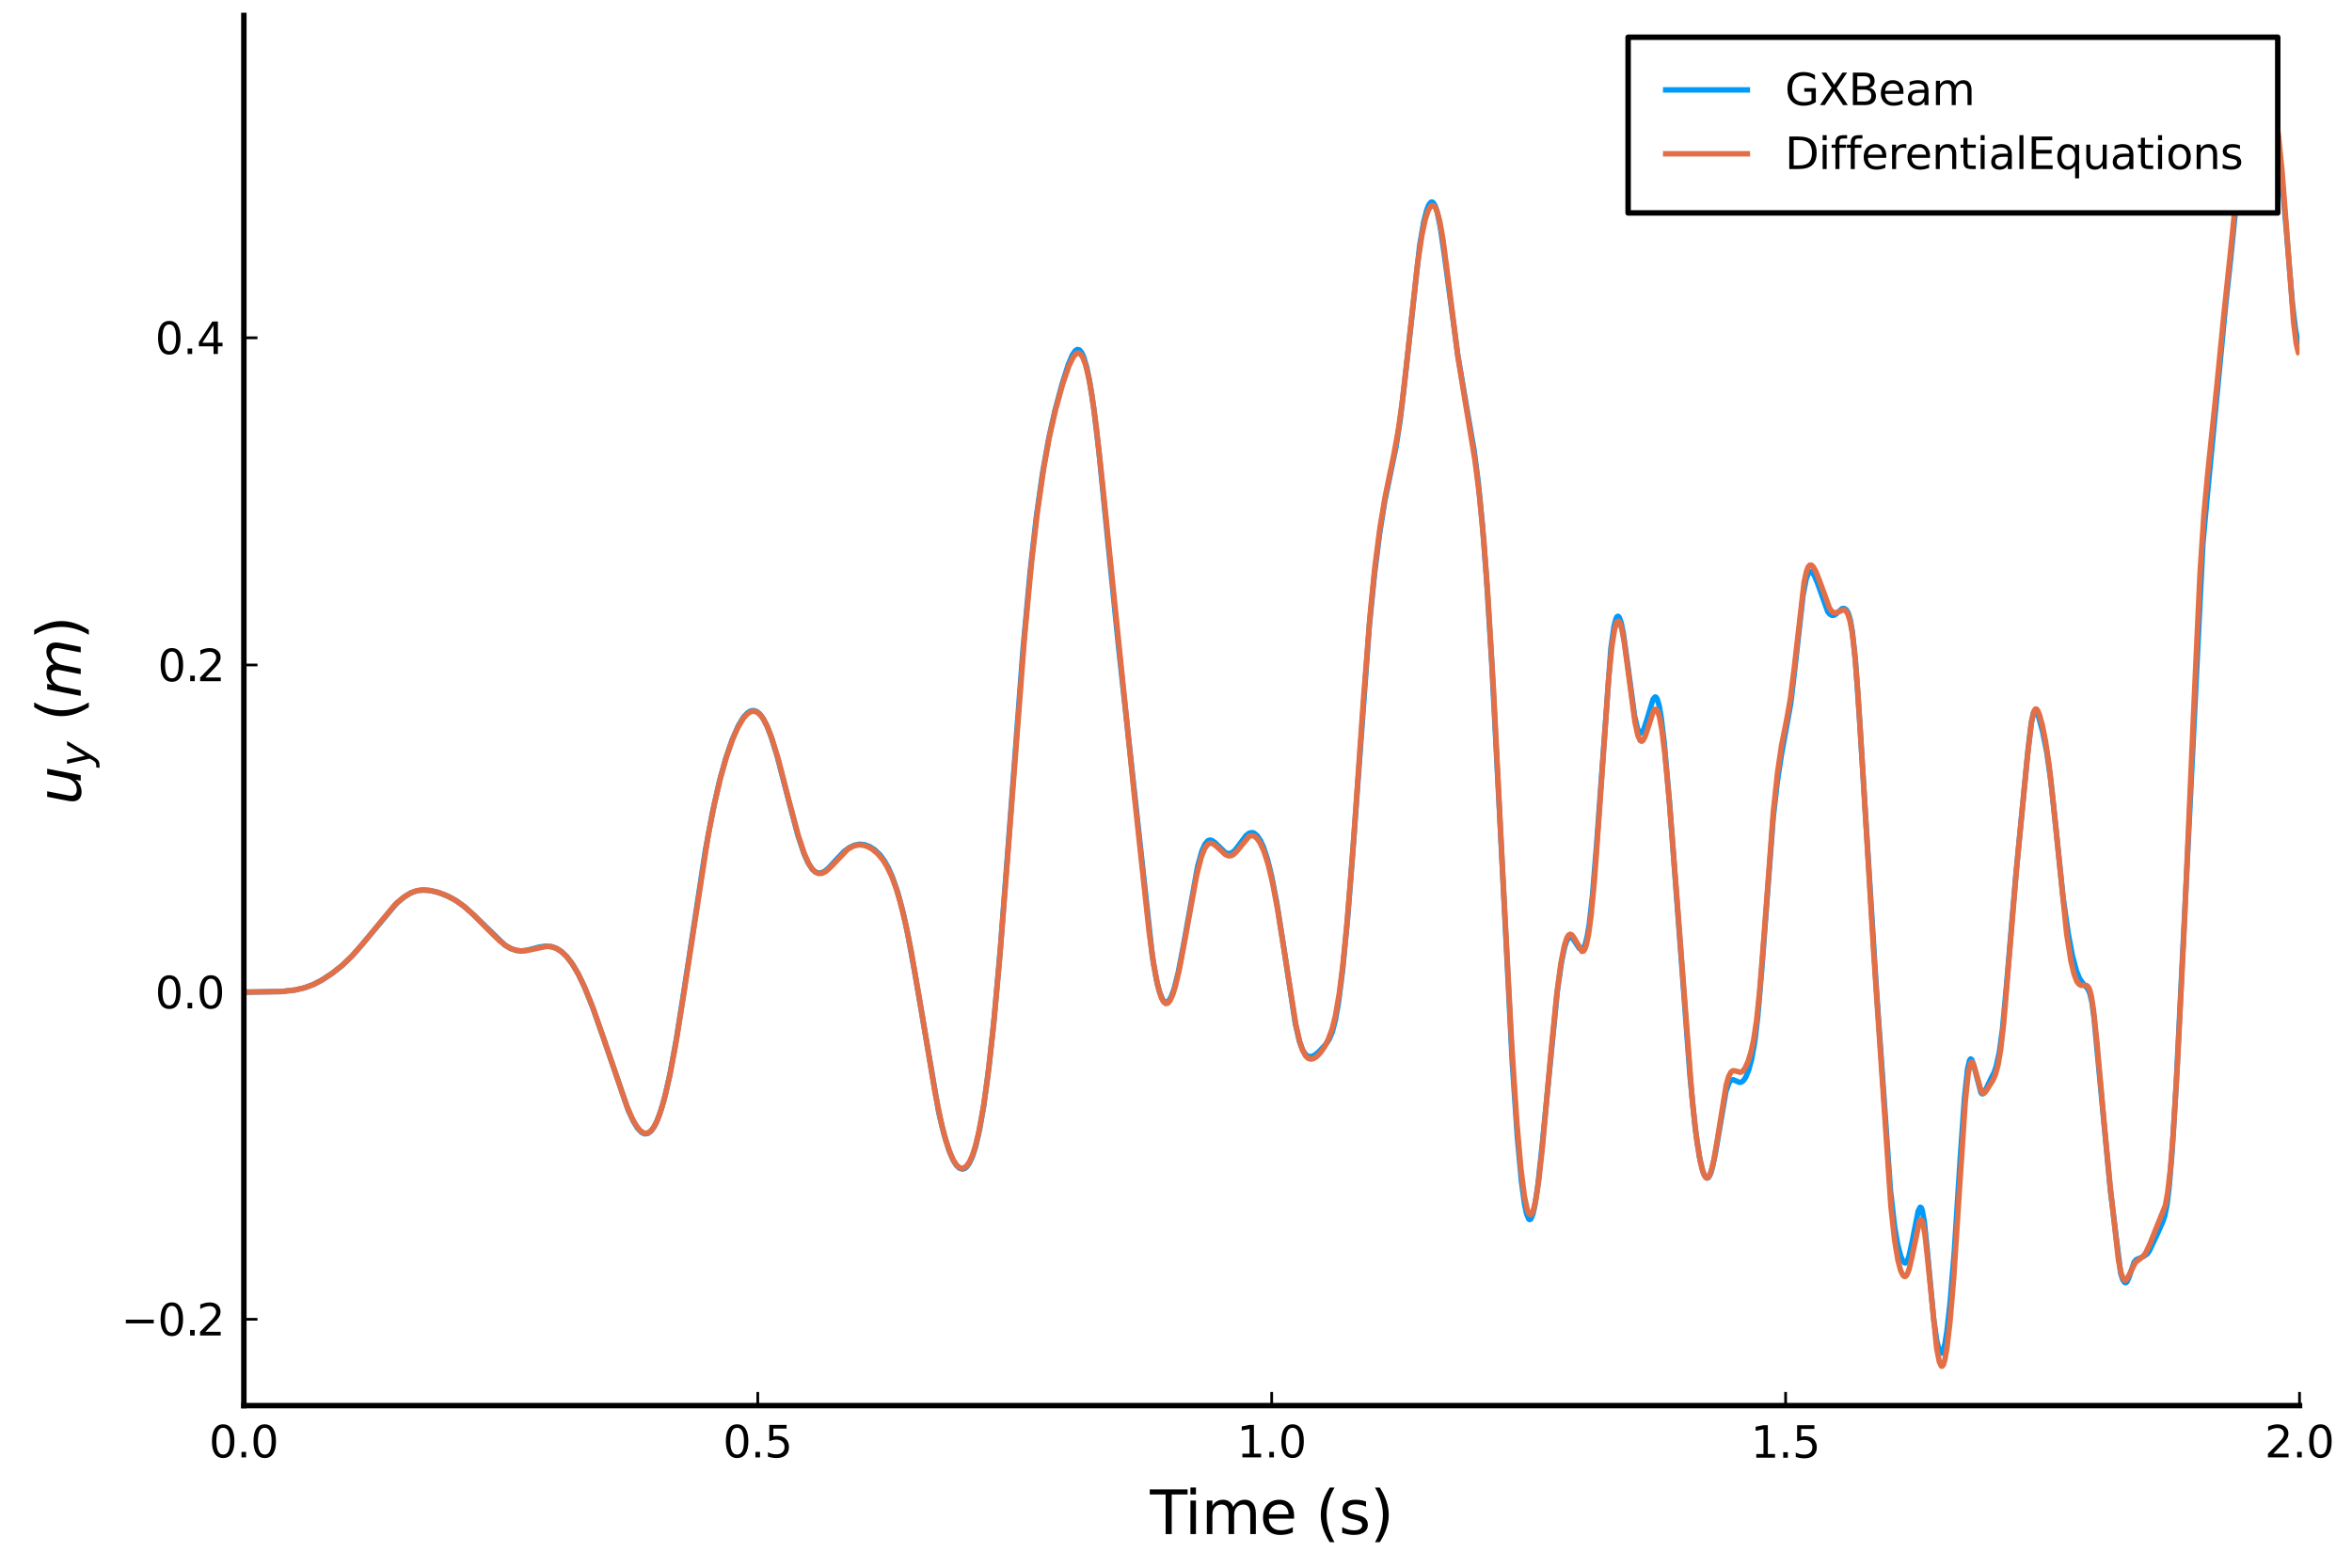 <?xml version="1.0" encoding="utf-8" standalone="no"?>
<!DOCTYPE svg PUBLIC "-//W3C//DTD SVG 1.1//EN"
  "http://www.w3.org/Graphics/SVG/1.1/DTD/svg11.dtd">
<svg xmlns:xlink="http://www.w3.org/1999/xlink" width="432pt" height="288pt" viewBox="0 0 432 288" xmlns="http://www.w3.org/2000/svg" version="1.1">
 <defs>
  <style type="text/css">*{stroke-linejoin: round; stroke-linecap: butt}</style>
 </defs>
 <g id="figure_1">
  <g id="patch_1">
   <path d="M 0 288 
L 432 288 
L 432 0 
L 0 0 
z
" style="fill: #ffffff"/>
  </g>
  <g id="axes_1">
   <g id="patch_2">
    <path d="M 44.79 258.225 
L 422.362 258.225 
L 422.362 2.835 
L 44.79 2.835 
z
" style="fill: #ffffff"/>
   </g>
   <g id="line2d_1">
    <path d="M 44.79 182.264 
L 51.587 182.165 
L 54.23 181.868 
L 55.929 181.466 
L 57.439 180.915 
L 58.949 180.148 
L 60.837 178.929 
L 62.725 177.464 
L 64.613 175.664 
L 66.312 173.747 
L 72.919 165.853 
L 74.43 164.637 
L 75.562 163.982 
L 76.695 163.604 
L 77.828 163.497 
L 79.149 163.618 
L 80.66 164.001 
L 82.359 164.678 
L 83.869 165.516 
L 85.379 166.622 
L 87.078 168.148 
L 92.742 173.633 
L 93.875 174.283 
L 94.819 174.595 
L 95.763 174.696 
L 96.706 174.595 
L 98.972 174.002 
L 100.105 173.829 
L 101.237 173.891 
L 102.181 174.205 
L 103.125 174.81 
L 104.069 175.71 
L 105.013 176.918 
L 106.146 178.801 
L 107.278 181.148 
L 108.789 184.872 
L 110.677 190.218 
L 115.396 203.984 
L 116.34 206.025 
L 117.095 207.254 
L 117.85 208.047 
L 118.417 208.299 
L 118.983 208.23 
L 119.55 207.814 
L 120.116 207.044 
L 120.682 205.919 
L 121.437 203.864 
L 122.193 201.164 
L 123.136 196.919 
L 124.269 190.695 
L 125.779 181.052 
L 129.555 156.255 
L 130.877 149.174 
L 132.198 143.309 
L 133.331 139.24 
L 134.464 135.95 
L 135.596 133.357 
L 136.54 131.783 
L 137.295 130.961 
L 137.862 130.62 
L 138.428 130.535 
L 138.994 130.718 
L 139.561 131.174 
L 140.127 131.928 
L 140.882 133.39 
L 141.637 135.344 
L 142.77 139.023 
L 144.469 145.554 
L 146.546 153.452 
L 147.679 156.85 
L 148.434 158.534 
L 149.189 159.685 
L 149.755 160.186 
L 150.322 160.392 
L 150.888 160.34 
L 151.454 160.076 
L 152.209 159.459 
L 153.531 158.006 
L 155.041 156.422 
L 155.985 155.718 
L 156.929 155.275 
L 157.873 155.091 
L 158.817 155.178 
L 159.761 155.541 
L 160.705 156.153 
L 161.649 157.07 
L 162.404 158.086 
L 163.159 159.417 
L 163.914 161.12 
L 164.858 163.848 
L 165.802 167.337 
L 166.746 171.655 
L 168.067 178.922 
L 172.41 204.309 
L 173.354 208.258 
L 174.297 211.311 
L 175.053 213.095 
L 175.619 214.027 
L 176.185 214.59 
L 176.752 214.786 
L 177.129 214.696 
L 177.507 214.424 
L 178.073 213.651 
L 178.64 212.395 
L 179.206 210.61 
L 179.961 207.318 
L 180.716 202.93 
L 181.66 195.877 
L 182.604 187.076 
L 183.737 174.318 
L 185.247 154.534 
L 187.89 119.458 
L 189.212 105.009 
L 190.344 95.001 
L 191.477 87.005 
L 192.61 80.645 
L 193.742 75.534 
L 195.064 70.599 
L 196.197 67.03 
L 196.952 65.233 
L 197.518 64.41 
L 197.896 64.2 
L 198.273 64.297 
L 198.651 64.735 
L 199.028 65.537 
L 199.595 67.441 
L 200.161 70.201 
L 200.916 75.149 
L 201.86 83.108 
L 203.37 98.286 
L 205.447 118.803 
L 211.677 175.84 
L 212.432 180.122 
L 212.999 182.328 
L 213.565 183.658 
L 213.942 184.071 
L 214.32 184.123 
L 214.698 183.828 
L 215.075 183.207 
L 215.642 181.696 
L 216.397 178.725 
L 217.341 173.831 
L 219.984 159.108 
L 220.739 156.388 
L 221.305 155.097 
L 221.871 154.44 
L 222.249 154.322 
L 222.627 154.412 
L 223.193 154.825 
L 225.081 156.652 
L 225.647 156.83 
L 226.214 156.702 
L 226.78 156.249 
L 227.535 155.284 
L 228.857 153.508 
L 229.423 153.07 
L 229.989 152.953 
L 230.367 153.073 
L 230.933 153.555 
L 231.5 154.394 
L 232.066 155.623 
L 232.821 157.917 
L 233.576 161.009 
L 234.52 165.939 
L 235.653 173.149 
L 237.918 188.066 
L 238.673 191.314 
L 239.24 192.856 
L 239.806 193.729 
L 240.372 194.093 
L 240.939 194.089 
L 241.505 193.824 
L 242.26 193.193 
L 243.582 191.782 
L 244.148 190.917 
L 244.715 189.554 
L 245.281 187.38 
L 245.847 184.173 
L 246.602 178.223 
L 247.546 168.391 
L 248.679 153.77 
L 251.511 114.909 
L 252.455 105.516 
L 253.399 98.012 
L 254.343 92.081 
L 255.475 86.593 
L 256.419 82.036 
L 257.174 77.183 
L 257.93 70.839 
L 260.761 45.022 
L 261.516 40.681 
L 262.083 38.5 
L 262.46 37.589 
L 262.838 37.146 
L 263.027 37.112 
L 263.216 37.208 
L 263.593 37.797 
L 263.971 38.943 
L 264.537 41.669 
L 265.292 46.81 
L 267.746 65.165 
L 269.257 74.077 
L 270.767 82.834 
L 271.522 88.649 
L 272.277 96.37 
L 273.032 106.238 
L 273.976 121.447 
L 275.298 146.845 
L 277.752 195.016 
L 278.696 208.897 
L 279.451 217.046 
L 280.017 221.22 
L 280.395 223 
L 280.773 223.924 
L 280.961 224.052 
L 281.15 223.96 
L 281.528 223.141 
L 281.905 221.497 
L 282.472 217.68 
L 283.227 210.698 
L 286.059 181.921 
L 286.814 176.69 
L 287.38 174.003 
L 287.758 172.874 
L 288.135 172.267 
L 288.513 172.141 
L 288.89 172.42 
L 289.457 173.283 
L 290.023 174.163 
L 290.401 174.44 
L 290.589 174.423 
L 290.778 174.275 
L 291.156 173.502 
L 291.533 172.006 
L 291.911 169.716 
L 292.477 164.72 
L 293.232 155.454 
L 295.875 119.137 
L 296.442 115.089 
L 296.819 113.638 
L 297.008 113.297 
L 297.197 113.21 
L 297.386 113.37 
L 297.763 114.382 
L 298.141 116.218 
L 298.896 121.602 
L 300.218 131.476 
L 300.784 133.908 
L 301.162 134.61 
L 301.35 134.691 
L 301.539 134.604 
L 301.917 133.985 
L 302.483 132.251 
L 303.616 128.471 
L 303.993 128.031 
L 304.182 128.101 
L 304.371 128.389 
L 304.748 129.651 
L 305.126 131.837 
L 305.692 136.636 
L 306.636 147.35 
L 308.335 169.908 
L 310.412 197.749 
L 311.356 207.177 
L 312.111 212.363 
L 312.677 214.884 
L 313.055 215.916 
L 313.433 216.395 
L 313.621 216.422 
L 313.81 216.302 
L 314.188 215.612 
L 314.565 214.341 
L 315.132 211.528 
L 317.02 200.477 
L 317.586 198.888 
L 317.963 198.436 
L 318.341 198.355 
L 318.907 198.596 
L 319.474 198.847 
L 319.851 198.797 
L 320.229 198.505 
L 320.606 197.958 
L 321.173 196.628 
L 321.739 194.567 
L 322.306 191.367 
L 322.872 186.602 
L 323.627 177.614 
L 325.704 150.08 
L 326.459 143.522 
L 327.214 138.582 
L 328.913 129.232 
L 329.668 122.796 
L 331.178 109.338 
L 331.745 106.378 
L 332.122 105.345 
L 332.5 105.001 
L 332.878 105.193 
L 333.255 105.758 
L 333.821 107.099 
L 335.709 112.376 
L 336.087 112.83 
L 336.464 113.04 
L 336.842 113.03 
L 337.22 112.804 
L 338.352 111.809 
L 338.73 111.772 
L 339.107 112.015 
L 339.485 112.652 
L 339.863 113.942 
L 340.24 116.147 
L 340.807 121.526 
L 341.562 132.312 
L 344.582 180.81 
L 347.225 218.619 
L 347.98 225.261 
L 348.547 228.595 
L 349.113 230.74 
L 349.491 231.642 
L 349.868 232.033 
L 350.057 231.996 
L 350.246 231.783 
L 350.623 230.801 
L 351.19 228.199 
L 352.322 222.469 
L 352.7 221.767 
L 352.889 221.893 
L 353.078 222.385 
L 353.455 224.51 
L 354.022 229.993 
L 355.154 242.226 
L 355.721 246.211 
L 356.098 247.85 
L 356.476 248.587 
L 356.665 248.571 
L 356.853 248.283 
L 357.231 246.879 
L 357.608 244.445 
L 358.175 239.336 
L 358.93 230.229 
L 360.063 212.458 
L 360.818 201.742 
L 361.384 196.42 
L 361.762 194.778 
L 361.951 194.541 
L 362.139 194.645 
L 362.517 195.66 
L 363.838 200.718 
L 364.027 200.931 
L 364.216 200.941 
L 364.594 200.428 
L 365.726 198.077 
L 366.293 196.967 
L 366.67 195.831 
L 367.237 193.221 
L 367.803 189.07 
L 368.558 180.84 
L 370.257 160.76 
L 372.523 137.47 
L 373.089 132.824 
L 373.466 131.035 
L 373.655 130.612 
L 373.844 130.493 
L 374.033 130.642 
L 374.41 131.536 
L 375.166 134.355 
L 375.921 138.09 
L 376.676 143.378 
L 377.62 152.172 
L 378.941 164.932 
L 379.885 171.501 
L 380.64 175.54 
L 381.395 178.375 
L 381.962 179.764 
L 382.528 180.585 
L 383.472 181.642 
L 383.85 182.477 
L 384.227 184.114 
L 384.605 186.887 
L 385.36 194.837 
L 387.625 218.705 
L 389.513 233.92 
L 389.891 235.104 
L 390.268 235.622 
L 390.457 235.643 
L 390.646 235.505 
L 391.024 234.739 
L 391.967 231.896 
L 392.345 231.414 
L 392.911 231.172 
L 393.667 230.843 
L 394.422 230.318 
L 394.799 229.768 
L 396.31 226.554 
L 397.253 224.416 
L 397.631 223.281 
L 398.009 221.409 
L 398.386 218.371 
L 398.953 211.658 
L 399.708 199.229 
L 401.596 161.196 
L 404.616 99.897 
L 405.371 91.597 
L 407.637 68.09 
L 408.769 56.222 
L 409.713 47.562 
L 412.168 22.938 
L 412.734 19.616 
L 413.678 15.958 
L 414.999 10.873 
L 415.377 10.519 
L 415.566 10.553 
L 415.943 10.994 
L 416.321 11.973 
L 416.698 13.687 
L 417.265 17.642 
L 419.153 33.337 
L 419.908 41.94 
L 421.04 55.624 
L 421.607 60.401 
L 421.984 62.434 
L 422.362 63.241 
L 422.362 63.241 
" clip-path="url(#p9e6ebe8606)" style="fill: none; stroke: #009afa"/>
   </g>
   <g id="matplotlib.axis_1">
    <g id="xtick_1">
     <g id="line2d_2">
      <defs>
       <path id="m0b533c8d7f" d="M 0 0 
L 0 -2.5 
" style="stroke: #000000; stroke-width: 0.5"/>
      </defs>
      <g>
       <use xlink:href="#m0b533c8d7f" x="44.79" y="258.225" style="stroke: #000000; stroke-width: 0.5"/>
      </g>
     </g>
     <g id="text_1">
      <!-- $0.0$ -->
      <g transform="translate(38.39 267.804)scale(0.08 -0.08)">
       <defs>
        <path id="DejaVuSans-30" d="M 2034 4250 
Q 1547 4250 1301 3770 
Q 1056 3291 1056 2328 
Q 1056 1369 1301 889 
Q 1547 409 2034 409 
Q 2525 409 2770 889 
Q 3016 1369 3016 2328 
Q 3016 3291 2770 3770 
Q 2525 4250 2034 4250 
z
M 2034 4750 
Q 2819 4750 3233 4129 
Q 3647 3509 3647 2328 
Q 3647 1150 3233 529 
Q 2819 -91 2034 -91 
Q 1250 -91 836 529 
Q 422 1150 422 2328 
Q 422 3509 836 4129 
Q 1250 4750 2034 4750 
z
" transform="scale(0.016)"/>
        <path id="DejaVuSans-2e" d="M 684 794 
L 1344 794 
L 1344 0 
L 684 0 
L 684 794 
z
" transform="scale(0.016)"/>
       </defs>
       <use xlink:href="#DejaVuSans-30" transform="translate(0 0.781)"/>
       <use xlink:href="#DejaVuSans-2e" transform="translate(63.623 0.781)"/>
       <use xlink:href="#DejaVuSans-30" transform="translate(95.41 0.781)"/>
      </g>
     </g>
    </g>
    <g id="xtick_2">
     <g id="line2d_3">
      <g>
       <use xlink:href="#m0b533c8d7f" x="139.183" y="258.225" style="stroke: #000000; stroke-width: 0.5"/>
      </g>
     </g>
     <g id="text_2">
      <!-- $0.5$ -->
      <g transform="translate(132.783 267.804)scale(0.08 -0.08)">
       <defs>
        <path id="DejaVuSans-35" d="M 691 4666 
L 3169 4666 
L 3169 4134 
L 1269 4134 
L 1269 2991 
Q 1406 3038 1543 3061 
Q 1681 3084 1819 3084 
Q 2600 3084 3056 2656 
Q 3513 2228 3513 1497 
Q 3513 744 3044 326 
Q 2575 -91 1722 -91 
Q 1428 -91 1123 -41 
Q 819 9 494 109 
L 494 744 
Q 775 591 1075 516 
Q 1375 441 1709 441 
Q 2250 441 2565 725 
Q 2881 1009 2881 1497 
Q 2881 1984 2565 2268 
Q 2250 2553 1709 2553 
Q 1456 2553 1204 2497 
Q 953 2441 691 2322 
L 691 4666 
z
" transform="scale(0.016)"/>
       </defs>
       <use xlink:href="#DejaVuSans-30" transform="translate(0 0.781)"/>
       <use xlink:href="#DejaVuSans-2e" transform="translate(63.623 0.781)"/>
       <use xlink:href="#DejaVuSans-35" transform="translate(95.41 0.781)"/>
      </g>
     </g>
    </g>
    <g id="xtick_3">
     <g id="line2d_4">
      <g>
       <use xlink:href="#m0b533c8d7f" x="233.576" y="258.225" style="stroke: #000000; stroke-width: 0.5"/>
      </g>
     </g>
     <g id="text_3">
      <!-- $1.0$ -->
      <g transform="translate(227.176 267.804)scale(0.08 -0.08)">
       <defs>
        <path id="DejaVuSans-31" d="M 794 531 
L 1825 531 
L 1825 4091 
L 703 3866 
L 703 4441 
L 1819 4666 
L 2450 4666 
L 2450 531 
L 3481 531 
L 3481 0 
L 794 0 
L 794 531 
z
" transform="scale(0.016)"/>
       </defs>
       <use xlink:href="#DejaVuSans-31" transform="translate(0 0.781)"/>
       <use xlink:href="#DejaVuSans-2e" transform="translate(63.623 0.781)"/>
       <use xlink:href="#DejaVuSans-30" transform="translate(95.41 0.781)"/>
      </g>
     </g>
    </g>
    <g id="xtick_4">
     <g id="line2d_5">
      <g>
       <use xlink:href="#m0b533c8d7f" x="327.969" y="258.225" style="stroke: #000000; stroke-width: 0.5"/>
      </g>
     </g>
     <g id="text_4">
      <!-- $1.5$ -->
      <g transform="translate(321.569 267.804)scale(0.08 -0.08)">
       <use xlink:href="#DejaVuSans-31" transform="translate(0 0.094)"/>
       <use xlink:href="#DejaVuSans-2e" transform="translate(63.623 0.094)"/>
       <use xlink:href="#DejaVuSans-35" transform="translate(95.41 0.094)"/>
      </g>
     </g>
    </g>
    <g id="xtick_5">
     <g id="line2d_6">
      <g>
       <use xlink:href="#m0b533c8d7f" x="422.362" y="258.225" style="stroke: #000000; stroke-width: 0.5"/>
      </g>
     </g>
     <g id="text_5">
      <!-- $2.0$ -->
      <g transform="translate(415.962 267.804)scale(0.08 -0.08)">
       <defs>
        <path id="DejaVuSans-32" d="M 1228 531 
L 3431 531 
L 3431 0 
L 469 0 
L 469 531 
Q 828 903 1448 1529 
Q 2069 2156 2228 2338 
Q 2531 2678 2651 2914 
Q 2772 3150 2772 3378 
Q 2772 3750 2511 3984 
Q 2250 4219 1831 4219 
Q 1534 4219 1204 4116 
Q 875 4013 500 3803 
L 500 4441 
Q 881 4594 1212 4672 
Q 1544 4750 1819 4750 
Q 2544 4750 2975 4387 
Q 3406 4025 3406 3419 
Q 3406 3131 3298 2873 
Q 3191 2616 2906 2266 
Q 2828 2175 2409 1742 
Q 1991 1309 1228 531 
z
" transform="scale(0.016)"/>
       </defs>
       <use xlink:href="#DejaVuSans-32" transform="translate(0 0.781)"/>
       <use xlink:href="#DejaVuSans-2e" transform="translate(63.623 0.781)"/>
       <use xlink:href="#DejaVuSans-30" transform="translate(95.41 0.781)"/>
      </g>
     </g>
    </g>
    <g id="text_6">
     <!-- Time (s) -->
     <g transform="translate(211.214 281.826)scale(0.11 -0.11)">
      <defs>
       <path id="DejaVuSans-54" d="M -19 4666 
L 3928 4666 
L 3928 4134 
L 2272 4134 
L 2272 0 
L 1638 0 
L 1638 4134 
L -19 4134 
L -19 4666 
z
" transform="scale(0.016)"/>
       <path id="DejaVuSans-69" d="M 603 3500 
L 1178 3500 
L 1178 0 
L 603 0 
L 603 3500 
z
M 603 4863 
L 1178 4863 
L 1178 4134 
L 603 4134 
L 603 4863 
z
" transform="scale(0.016)"/>
       <path id="DejaVuSans-6d" d="M 3328 2828 
Q 3544 3216 3844 3400 
Q 4144 3584 4550 3584 
Q 5097 3584 5394 3201 
Q 5691 2819 5691 2113 
L 5691 0 
L 5113 0 
L 5113 2094 
Q 5113 2597 4934 2840 
Q 4756 3084 4391 3084 
Q 3944 3084 3684 2787 
Q 3425 2491 3425 1978 
L 3425 0 
L 2847 0 
L 2847 2094 
Q 2847 2600 2669 2842 
Q 2491 3084 2119 3084 
Q 1678 3084 1418 2786 
Q 1159 2488 1159 1978 
L 1159 0 
L 581 0 
L 581 3500 
L 1159 3500 
L 1159 2956 
Q 1356 3278 1631 3431 
Q 1906 3584 2284 3584 
Q 2666 3584 2933 3390 
Q 3200 3197 3328 2828 
z
" transform="scale(0.016)"/>
       <path id="DejaVuSans-65" d="M 3597 1894 
L 3597 1613 
L 953 1613 
Q 991 1019 1311 708 
Q 1631 397 2203 397 
Q 2534 397 2845 478 
Q 3156 559 3463 722 
L 3463 178 
Q 3153 47 2828 -22 
Q 2503 -91 2169 -91 
Q 1331 -91 842 396 
Q 353 884 353 1716 
Q 353 2575 817 3079 
Q 1281 3584 2069 3584 
Q 2775 3584 3186 3129 
Q 3597 2675 3597 1894 
z
M 3022 2063 
Q 3016 2534 2758 2815 
Q 2500 3097 2075 3097 
Q 1594 3097 1305 2825 
Q 1016 2553 972 2059 
L 3022 2063 
z
" transform="scale(0.016)"/>
       <path id="DejaVuSans-20" transform="scale(0.016)"/>
       <path id="DejaVuSans-28" d="M 1984 4856 
Q 1566 4138 1362 3434 
Q 1159 2731 1159 2009 
Q 1159 1288 1364 580 
Q 1569 -128 1984 -844 
L 1484 -844 
Q 1016 -109 783 600 
Q 550 1309 550 2009 
Q 550 2706 781 3412 
Q 1013 4119 1484 4856 
L 1984 4856 
z
" transform="scale(0.016)"/>
       <path id="DejaVuSans-73" d="M 2834 3397 
L 2834 2853 
Q 2591 2978 2328 3040 
Q 2066 3103 1784 3103 
Q 1356 3103 1142 2972 
Q 928 2841 928 2578 
Q 928 2378 1081 2264 
Q 1234 2150 1697 2047 
L 1894 2003 
Q 2506 1872 2764 1633 
Q 3022 1394 3022 966 
Q 3022 478 2636 193 
Q 2250 -91 1575 -91 
Q 1294 -91 989 -36 
Q 684 19 347 128 
L 347 722 
Q 666 556 975 473 
Q 1284 391 1588 391 
Q 1994 391 2212 530 
Q 2431 669 2431 922 
Q 2431 1156 2273 1281 
Q 2116 1406 1581 1522 
L 1381 1569 
Q 847 1681 609 1914 
Q 372 2147 372 2553 
Q 372 3047 722 3315 
Q 1072 3584 1716 3584 
Q 2034 3584 2315 3537 
Q 2597 3491 2834 3397 
z
" transform="scale(0.016)"/>
       <path id="DejaVuSans-29" d="M 513 4856 
L 1013 4856 
Q 1481 4119 1714 3412 
Q 1947 2706 1947 2009 
Q 1947 1309 1714 600 
Q 1481 -109 1013 -844 
L 513 -844 
Q 928 -128 1133 580 
Q 1338 1288 1338 2009 
Q 1338 2731 1133 3434 
Q 928 4138 513 4856 
z
" transform="scale(0.016)"/>
      </defs>
      <use xlink:href="#DejaVuSans-54"/>
      <use xlink:href="#DejaVuSans-69" x="57.959"/>
      <use xlink:href="#DejaVuSans-6d" x="85.742"/>
      <use xlink:href="#DejaVuSans-65" x="183.154"/>
      <use xlink:href="#DejaVuSans-20" x="244.678"/>
      <use xlink:href="#DejaVuSans-28" x="276.465"/>
      <use xlink:href="#DejaVuSans-73" x="315.479"/>
      <use xlink:href="#DejaVuSans-29" x="367.578"/>
     </g>
    </g>
   </g>
   <g id="matplotlib.axis_2">
    <g id="ytick_1">
     <g id="line2d_7">
      <defs>
       <path id="m9a4de61357" d="M 0 0 
L 2.5 0 
" style="stroke: #000000; stroke-width: 0.5"/>
      </defs>
      <g>
       <use xlink:href="#m9a4de61357" x="44.79" y="242.367" style="stroke: #000000; stroke-width: 0.5"/>
      </g>
     </g>
     <g id="text_7">
      <!-- $-0.2$ -->
      <g transform="translate(22.25 245.407)scale(0.08 -0.08)">
       <defs>
        <path id="DejaVuSans-2212" d="M 678 2272 
L 4684 2272 
L 4684 1741 
L 678 1741 
L 678 2272 
z
" transform="scale(0.016)"/>
       </defs>
       <use xlink:href="#DejaVuSans-2212" transform="translate(0 0.781)"/>
       <use xlink:href="#DejaVuSans-30" transform="translate(83.789 0.781)"/>
       <use xlink:href="#DejaVuSans-2e" transform="translate(147.412 0.781)"/>
       <use xlink:href="#DejaVuSans-32" transform="translate(173.699 0.781)"/>
      </g>
     </g>
    </g>
    <g id="ytick_2">
     <g id="line2d_8">
      <g>
       <use xlink:href="#m9a4de61357" x="44.79" y="182.264" style="stroke: #000000; stroke-width: 0.5"/>
      </g>
     </g>
     <g id="text_8">
      <!-- $0.0$ -->
      <g transform="translate(28.49 185.304)scale(0.08 -0.08)">
       <use xlink:href="#DejaVuSans-30" transform="translate(0 0.781)"/>
       <use xlink:href="#DejaVuSans-2e" transform="translate(63.623 0.781)"/>
       <use xlink:href="#DejaVuSans-30" transform="translate(95.41 0.781)"/>
      </g>
     </g>
    </g>
    <g id="ytick_3">
     <g id="line2d_9">
      <g>
       <use xlink:href="#m9a4de61357" x="44.79" y="122.161" style="stroke: #000000; stroke-width: 0.5"/>
      </g>
     </g>
     <g id="text_9">
      <!-- $0.2$ -->
      <g transform="translate(28.97 125.201)scale(0.08 -0.08)">
       <use xlink:href="#DejaVuSans-30" transform="translate(0 0.781)"/>
       <use xlink:href="#DejaVuSans-2e" transform="translate(63.623 0.781)"/>
       <use xlink:href="#DejaVuSans-32" transform="translate(89.91 0.781)"/>
      </g>
     </g>
    </g>
    <g id="ytick_4">
     <g id="line2d_10">
      <g>
       <use xlink:href="#m9a4de61357" x="44.79" y="62.058" style="stroke: #000000; stroke-width: 0.5"/>
      </g>
     </g>
     <g id="text_10">
      <!-- $0.4$ -->
      <g transform="translate(28.49 65.098)scale(0.08 -0.08)">
       <defs>
        <path id="DejaVuSans-34" d="M 2419 4116 
L 825 1625 
L 2419 1625 
L 2419 4116 
z
M 2253 4666 
L 3047 4666 
L 3047 1625 
L 3713 1625 
L 3713 1100 
L 3047 1100 
L 3047 0 
L 2419 0 
L 2419 1100 
L 313 1100 
L 313 1709 
L 2253 4666 
z
" transform="scale(0.016)"/>
       </defs>
       <use xlink:href="#DejaVuSans-30" transform="translate(0 0.781)"/>
       <use xlink:href="#DejaVuSans-2e" transform="translate(63.623 0.781)"/>
       <use xlink:href="#DejaVuSans-34" transform="translate(95.41 0.781)"/>
      </g>
     </g>
    </g>
    <g id="text_11">
     <!-- $u_y$ ($m$) -->
     <g transform="translate(14.84 147.855)rotate(-90)scale(0.11 -0.11)">
      <defs>
       <path id="DejaVuSans-Oblique-75" d="M 428 1388 
L 838 3500 
L 1416 3500 
L 1006 1409 
Q 975 1256 961 1147 
Q 947 1038 947 966 
Q 947 700 1109 554 
Q 1272 409 1569 409 
Q 2031 409 2368 721 
Q 2706 1034 2809 1563 
L 3194 3500 
L 3769 3500 
L 3091 0 
L 2516 0 
L 2631 550 
Q 2388 244 2052 76 
Q 1716 -91 1338 -91 
Q 878 -91 622 161 
Q 366 413 366 863 
Q 366 956 381 1097 
Q 397 1238 428 1388 
z
" transform="scale(0.016)"/>
       <path id="DejaVuSans-Oblique-79" d="M 1588 -325 
Q 1188 -997 936 -1164 
Q 684 -1331 294 -1331 
L -159 -1331 
L -63 -850 
L 269 -850 
Q 509 -850 678 -719 
Q 847 -588 1056 -206 
L 1234 128 
L 459 3500 
L 1069 3500 
L 1650 819 
L 3256 3500 
L 3859 3500 
L 1588 -325 
z
" transform="scale(0.016)"/>
       <path id="DejaVuSans-Oblique-6d" d="M 5747 2113 
L 5338 0 
L 4763 0 
L 5166 2094 
Q 5191 2228 5203 2325 
Q 5216 2422 5216 2491 
Q 5216 2772 5059 2928 
Q 4903 3084 4622 3084 
Q 4203 3084 3875 2770 
Q 3547 2456 3450 1953 
L 3066 0 
L 2491 0 
L 2900 2094 
Q 2925 2209 2937 2307 
Q 2950 2406 2950 2484 
Q 2950 2769 2794 2926 
Q 2638 3084 2363 3084 
Q 1938 3084 1609 2770 
Q 1281 2456 1184 1953 
L 800 0 
L 225 0 
L 909 3500 
L 1484 3500 
L 1375 2956 
Q 1609 3263 1923 3423 
Q 2238 3584 2597 3584 
Q 2978 3584 3223 3384 
Q 3469 3184 3519 2828 
Q 3781 3197 4126 3390 
Q 4472 3584 4856 3584 
Q 5306 3584 5551 3325 
Q 5797 3066 5797 2591 
Q 5797 2488 5784 2364 
Q 5772 2241 5747 2113 
z
" transform="scale(0.016)"/>
      </defs>
      <use xlink:href="#DejaVuSans-Oblique-75" transform="translate(0 0.125)"/>
      <use xlink:href="#DejaVuSans-Oblique-79" transform="translate(63.379 -16.281)scale(0.7)"/>
      <use xlink:href="#DejaVuSans-20" transform="translate(107.539 0.125)"/>
      <use xlink:href="#DejaVuSans-28" transform="translate(139.326 0.125)"/>
      <use xlink:href="#DejaVuSans-Oblique-6d" transform="translate(178.34 0.125)"/>
      <use xlink:href="#DejaVuSans-29" transform="translate(275.752 0.125)"/>
     </g>
    </g>
   </g>
   <g id="line2d_11">
    <path d="M 44.79 182.264 
L 51.699 182.157 
L 54.257 181.864 
L 55.999 181.446 
L 57.664 180.814 
L 59.287 179.948 
L 61.172 178.691 
L 62.901 177.308 
L 64.679 175.597 
L 66.47 173.553 
L 72.458 166.293 
L 73.945 164.988 
L 75.304 164.11 
L 76.418 163.671 
L 77.466 163.506 
L 78.764 163.558 
L 80.272 163.883 
L 81.798 164.429 
L 83.489 165.283 
L 85.085 166.385 
L 86.836 167.912 
L 89.502 170.63 
L 91.725 172.804 
L 92.912 173.735 
L 93.851 174.267 
L 94.865 174.606 
L 95.882 174.703 
L 97.069 174.552 
L 100.48 173.845 
L 101.377 173.952 
L 102.288 174.286 
L 103.206 174.888 
L 104.102 175.756 
L 105.258 177.298 
L 106.31 179.114 
L 107.506 181.644 
L 108.968 185.32 
L 110.903 190.855 
L 115.106 203.134 
L 116.095 205.416 
L 116.786 206.682 
L 117.526 207.655 
L 118.284 208.169 
L 118.657 208.223 
L 119.317 207.97 
L 119.936 207.309 
L 120.516 206.295 
L 121.098 204.893 
L 121.97 202.074 
L 122.957 197.892 
L 124.076 192.019 
L 125.46 183.435 
L 130.048 153.632 
L 131.262 147.459 
L 132.358 142.809 
L 133.525 138.742 
L 134.599 135.726 
L 135.51 133.68 
L 136.473 132.045 
L 137.143 131.252 
L 137.771 130.794 
L 138.331 130.64 
L 138.987 130.792 
L 139.627 131.302 
L 140.267 132.181 
L 140.871 133.34 
L 141.742 135.545 
L 142.947 139.475 
L 144.89 147.022 
L 146.645 153.591 
L 147.744 156.87 
L 148.556 158.663 
L 149.12 159.553 
L 149.697 160.155 
L 150.314 160.464 
L 150.971 160.447 
L 151.651 160.116 
L 152.593 159.279 
L 155.678 156.043 
L 156.695 155.452 
L 157.579 155.227 
L 158.364 155.242 
L 159.157 155.446 
L 160.175 155.972 
L 161.199 156.822 
L 162.118 157.919 
L 162.85 159.076 
L 163.702 160.819 
L 164.509 162.936 
L 165.314 165.563 
L 166.358 169.806 
L 167.387 174.889 
L 168.971 184.066 
L 171.74 200.686 
L 172.943 206.512 
L 173.75 209.602 
L 174.612 212.099 
L 175.184 213.294 
L 175.797 214.16 
L 176.376 214.581 
L 176.926 214.612 
L 177.509 214.231 
L 178.079 213.417 
L 178.604 212.248 
L 179.145 210.585 
L 179.7 208.358 
L 180.593 203.586 
L 181.42 197.79 
L 182.42 188.989 
L 183.565 176.63 
L 185.014 158.287 
L 188.186 116.892 
L 189.488 103.146 
L 190.563 93.885 
L 191.726 85.842 
L 192.799 79.974 
L 193.904 75.142 
L 195.196 70.522 
L 196.346 67.194 
L 197.117 65.606 
L 197.682 64.961 
L 198.06 64.846 
L 198.451 65.04 
L 198.848 65.598 
L 199.383 66.971 
L 199.95 69.245 
L 200.531 72.451 
L 201.372 78.546 
L 202.479 88.647 
L 208.338 146.019 
L 211.058 171.175 
L 211.918 177.283 
L 212.687 181.252 
L 213.32 183.322 
L 213.722 184.067 
L 214.114 184.375 
L 214.514 184.282 
L 214.893 183.834 
L 215.379 182.785 
L 215.913 181.074 
L 216.623 178.046 
L 217.743 172.066 
L 219.787 160.821 
L 220.635 157.491 
L 221.272 155.877 
L 221.816 155.125 
L 222.296 154.892 
L 222.807 155.003 
L 223.477 155.518 
L 225.071 157.002 
L 225.69 157.238 
L 226.118 157.204 
L 226.555 156.985 
L 227.203 156.344 
L 229.438 153.624 
L 229.96 153.498 
L 230.403 153.633 
L 230.887 154.039 
L 231.442 154.832 
L 232.152 156.375 
L 232.916 158.755 
L 233.753 162.266 
L 234.646 166.973 
L 235.902 174.83 
L 237.995 188.148 
L 238.722 191.37 
L 239.287 193.049 
L 239.848 194.041 
L 240.265 194.42 
L 240.725 194.568 
L 241.186 194.498 
L 241.779 194.156 
L 242.538 193.381 
L 243.231 192.383 
L 243.975 190.954 
L 244.7 188.95 
L 245.273 186.643 
L 245.987 182.522 
L 246.651 177.253 
L 247.371 170.03 
L 248.433 156.972 
L 250.471 127.96 
L 251.66 112.838 
L 252.528 104.174 
L 253.492 96.767 
L 254.437 91.159 
L 255.996 83.619 
L 256.797 79.222 
L 257.553 73.88 
L 258.479 65.687 
L 260.329 48.753 
L 261.175 43.128 
L 261.785 40.301 
L 262.302 38.71 
L 262.726 37.957 
L 263.036 37.731 
L 263.351 37.799 
L 263.671 38.199 
L 264.003 38.991 
L 264.472 40.798 
L 265.045 44.072 
L 265.846 50.182 
L 267.751 65.344 
L 268.976 72.879 
L 270.923 84.62 
L 271.725 90.971 
L 272.547 99.538 
L 273.291 109.551 
L 274.324 126.91 
L 276.047 161.159 
L 277.664 191.96 
L 278.592 206.068 
L 279.339 214.615 
L 279.986 219.737 
L 280.538 222.308 
L 280.823 222.967 
L 281.159 223.153 
L 281.33 223.002 
L 281.659 222.256 
L 282.119 220.24 
L 282.629 216.797 
L 283.307 210.639 
L 284.787 194.236 
L 285.902 182.956 
L 286.675 177.091 
L 287.336 173.7 
L 287.803 172.279 
L 288.108 171.787 
L 288.393 171.624 
L 288.696 171.738 
L 289.111 172.285 
L 290.555 174.779 
L 290.829 174.734 
L 291.049 174.453 
L 291.343 173.684 
L 291.769 171.684 
L 292.225 168.329 
L 292.864 161.59 
L 293.743 149.367 
L 295.465 124.596 
L 296.066 118.673 
L 296.585 115.461 
L 296.996 114.26 
L 297.275 114.118 
L 297.549 114.486 
L 297.866 115.496 
L 298.31 117.825 
L 299.055 123.344 
L 300.3 132.679 
L 300.833 135.107 
L 301.254 136.041 
L 301.53 136.182 
L 301.739 136.06 
L 302.081 135.493 
L 302.55 134.165 
L 303.654 130.73 
L 303.976 130.3 
L 304.201 130.295 
L 304.441 130.599 
L 304.789 131.649 
L 305.248 134.138 
L 305.792 138.517 
L 306.646 147.605 
L 307.972 164.564 
L 310.858 202.565 
L 311.67 209.6 
L 312.312 213.451 
L 312.879 215.558 
L 313.204 216.2 
L 313.442 216.394 
L 313.686 216.347 
L 313.941 216.03 
L 314.318 215.067 
L 314.772 213.188 
L 315.432 209.358 
L 317.049 199.369 
L 317.503 197.764 
L 317.958 196.917 
L 318.309 196.696 
L 318.677 196.732 
L 319.694 197.005 
L 320.111 196.757 
L 320.535 196.181 
L 321.079 194.979 
L 321.638 193.161 
L 322.116 190.934 
L 322.629 187.51 
L 323.207 182.028 
L 323.961 172.475 
L 325.72 149.064 
L 326.486 141.944 
L 327.216 136.98 
L 328.247 131.797 
L 328.877 128.133 
L 329.589 122.433 
L 331.364 106.981 
L 331.792 104.998 
L 332.137 104.113 
L 332.446 103.803 
L 332.714 103.83 
L 333.029 104.122 
L 333.476 104.879 
L 334.149 106.56 
L 336.059 111.771 
L 336.535 112.378 
L 336.897 112.577 
L 337.331 112.534 
L 338.659 112.005 
L 339.036 112.233 
L 339.4 112.813 
L 339.783 113.992 
L 340.153 115.903 
L 340.635 119.813 
L 341.233 127.026 
L 342.111 141.151 
L 344.122 174.675 
L 347.312 221.663 
L 347.975 227.732 
L 348.586 231.47 
L 349.108 233.429 
L 349.506 234.264 
L 349.786 234.506 
L 349.986 234.488 
L 350.266 234.174 
L 350.644 233.206 
L 351.153 231.034 
L 352.559 224.345 
L 352.819 224.068 
L 352.99 224.216 
L 353.21 224.835 
L 353.541 226.664 
L 354.034 231.069 
L 355.713 247.71 
L 356.2 250.169 
L 356.56 250.955 
L 356.719 250.991 
L 356.937 250.717 
L 357.234 249.742 
L 357.6 247.654 
L 358.164 242.826 
L 358.843 234.801 
L 359.749 220.833 
L 360.98 202.249 
L 361.499 197.287 
L 361.869 195.482 
L 362.077 195.119 
L 362.228 195.122 
L 362.394 195.35 
L 362.749 196.42 
L 363.881 200.487 
L 364.215 200.851 
L 364.423 200.824 
L 364.749 200.492 
L 366.058 198.43 
L 366.54 197.311 
L 367.01 195.546 
L 367.467 192.861 
L 368.016 188.034 
L 368.843 178.103 
L 370.421 159.21 
L 372.363 139.157 
L 373.096 132.869 
L 373.549 130.759 
L 373.862 130.248 
L 374.031 130.258 
L 374.239 130.494 
L 374.582 131.29 
L 375.091 133.101 
L 375.701 136.13 
L 376.375 140.663 
L 377.132 147.456 
L 379.591 171.591 
L 380.383 176.597 
L 380.953 178.984 
L 381.445 180.255 
L 381.844 180.811 
L 382.243 181.022 
L 382.786 181.01 
L 383.257 181.044 
L 383.555 181.296 
L 383.828 181.86 
L 384.133 183.058 
L 384.512 185.53 
L 385.138 191.41 
L 386.559 207.259 
L 387.609 218.16 
L 389.109 231.534 
L 389.615 233.963 
L 390.027 234.996 
L 390.307 235.218 
L 390.546 235.106 
L 390.861 234.605 
L 392.251 231.863 
L 392.845 231.422 
L 393.652 230.799 
L 394.164 230.058 
L 394.876 228.511 
L 397.718 221.449 
L 398.138 219.102 
L 398.629 214.923 
L 399.163 208.325 
L 399.941 195.397 
L 401.151 171.009 
L 402.858 131.944 
L 404.086 105.298 
L 404.824 94.174 
L 405.527 86.697 
L 407.195 70.693 
L 408.442 58.071 
L 409.945 43.821 
L 411.637 26.652 
L 412.332 21.836 
L 413.142 17.997 
L 414.692 11.542 
L 415.175 10.352 
L 415.455 10.075 
L 415.656 10.101 
L 415.937 10.451 
L 416.286 11.344 
L 416.783 13.38 
L 417.463 17.395 
L 418.491 24.904 
L 419.156 31.463 
L 419.954 41.877 
L 421.257 59.05 
L 421.754 63.094 
L 422.138 64.756 
L 422.362 65.136 
L 422.362 65.136 
" clip-path="url(#p9e6ebe8606)" style="fill: none; stroke: #e36f47"/>
   </g>
   <g id="patch_3">
    <path d="M 44.79 258.225 
L 44.79 2.835 
" style="fill: none; stroke: #000000; stroke-linejoin: miter; stroke-linecap: square"/>
   </g>
   <g id="patch_4">
    <path d="M 44.79 258.225 
L 422.362 258.225 
" style="fill: none; stroke: #000000; stroke-linejoin: miter; stroke-linecap: square"/>
   </g>
   <g id="legend_1">
    <g id="patch_5">
     <path d="M 299.042 39.12 
L 418.362 39.12 
L 418.362 6.835 
L 299.042 6.835 
z
" style="fill: #ffffff; stroke: #000000; stroke-linejoin: miter"/>
    </g>
    <g id="line2d_12">
     <path d="M 305.442 16.513 
L 313.442 16.513 
L 321.442 16.513 
" style="fill: none; stroke: #009afa; stroke-linejoin: miter"/>
    </g>
    <g id="text_12">
     <!-- GXBeam -->
     <g transform="translate(327.842 19.313)scale(0.08 -0.08)">
      <defs>
       <path id="DejaVuSans-47" d="M 3809 666 
L 3809 1919 
L 2778 1919 
L 2778 2438 
L 4434 2438 
L 4434 434 
Q 4069 175 3628 42 
Q 3188 -91 2688 -91 
Q 1594 -91 976 548 
Q 359 1188 359 2328 
Q 359 3472 976 4111 
Q 1594 4750 2688 4750 
Q 3144 4750 3555 4637 
Q 3966 4525 4313 4306 
L 4313 3634 
Q 3963 3931 3569 4081 
Q 3175 4231 2741 4231 
Q 1884 4231 1454 3753 
Q 1025 3275 1025 2328 
Q 1025 1384 1454 906 
Q 1884 428 2741 428 
Q 3075 428 3337 486 
Q 3600 544 3809 666 
z
" transform="scale(0.016)"/>
       <path id="DejaVuSans-58" d="M 403 4666 
L 1081 4666 
L 2241 2931 
L 3406 4666 
L 4084 4666 
L 2584 2425 
L 4184 0 
L 3506 0 
L 2194 1984 
L 872 0 
L 191 0 
L 1856 2491 
L 403 4666 
z
" transform="scale(0.016)"/>
       <path id="DejaVuSans-42" d="M 1259 2228 
L 1259 519 
L 2272 519 
Q 2781 519 3026 730 
Q 3272 941 3272 1375 
Q 3272 1813 3026 2020 
Q 2781 2228 2272 2228 
L 1259 2228 
z
M 1259 4147 
L 1259 2741 
L 2194 2741 
Q 2656 2741 2882 2914 
Q 3109 3088 3109 3444 
Q 3109 3797 2882 3972 
Q 2656 4147 2194 4147 
L 1259 4147 
z
M 628 4666 
L 2241 4666 
Q 2963 4666 3353 4366 
Q 3744 4066 3744 3513 
Q 3744 3084 3544 2831 
Q 3344 2578 2956 2516 
Q 3422 2416 3680 2098 
Q 3938 1781 3938 1306 
Q 3938 681 3513 340 
Q 3088 0 2303 0 
L 628 0 
L 628 4666 
z
" transform="scale(0.016)"/>
       <path id="DejaVuSans-61" d="M 2194 1759 
Q 1497 1759 1228 1600 
Q 959 1441 959 1056 
Q 959 750 1161 570 
Q 1363 391 1709 391 
Q 2188 391 2477 730 
Q 2766 1069 2766 1631 
L 2766 1759 
L 2194 1759 
z
M 3341 1997 
L 3341 0 
L 2766 0 
L 2766 531 
Q 2569 213 2275 61 
Q 1981 -91 1556 -91 
Q 1019 -91 701 211 
Q 384 513 384 1019 
Q 384 1609 779 1909 
Q 1175 2209 1959 2209 
L 2766 2209 
L 2766 2266 
Q 2766 2663 2505 2880 
Q 2244 3097 1772 3097 
Q 1472 3097 1187 3025 
Q 903 2953 641 2809 
L 641 3341 
Q 956 3463 1253 3523 
Q 1550 3584 1831 3584 
Q 2591 3584 2966 3190 
Q 3341 2797 3341 1997 
z
" transform="scale(0.016)"/>
      </defs>
      <use xlink:href="#DejaVuSans-47"/>
      <use xlink:href="#DejaVuSans-58" x="77.49"/>
      <use xlink:href="#DejaVuSans-42" x="145.996"/>
      <use xlink:href="#DejaVuSans-65" x="214.6"/>
      <use xlink:href="#DejaVuSans-61" x="276.123"/>
      <use xlink:href="#DejaVuSans-6d" x="337.402"/>
     </g>
    </g>
    <g id="line2d_13">
     <path d="M 305.442 28.256 
L 313.442 28.256 
L 321.442 28.256 
" style="fill: none; stroke: #e36f47; stroke-linejoin: miter"/>
    </g>
    <g id="text_13">
     <!-- DifferentialEquations -->
     <g transform="translate(327.842 31.056)scale(0.08 -0.08)">
      <defs>
       <path id="DejaVuSans-44" d="M 1259 4147 
L 1259 519 
L 2022 519 
Q 2988 519 3436 956 
Q 3884 1394 3884 2338 
Q 3884 3275 3436 3711 
Q 2988 4147 2022 4147 
L 1259 4147 
z
M 628 4666 
L 1925 4666 
Q 3281 4666 3915 4102 
Q 4550 3538 4550 2338 
Q 4550 1131 3912 565 
Q 3275 0 1925 0 
L 628 0 
L 628 4666 
z
" transform="scale(0.016)"/>
       <path id="DejaVuSans-66" d="M 2375 4863 
L 2375 4384 
L 1825 4384 
Q 1516 4384 1395 4259 
Q 1275 4134 1275 3809 
L 1275 3500 
L 2222 3500 
L 2222 3053 
L 1275 3053 
L 1275 0 
L 697 0 
L 697 3053 
L 147 3053 
L 147 3500 
L 697 3500 
L 697 3744 
Q 697 4328 969 4595 
Q 1241 4863 1831 4863 
L 2375 4863 
z
" transform="scale(0.016)"/>
       <path id="DejaVuSans-72" d="M 2631 2963 
Q 2534 3019 2420 3045 
Q 2306 3072 2169 3072 
Q 1681 3072 1420 2755 
Q 1159 2438 1159 1844 
L 1159 0 
L 581 0 
L 581 3500 
L 1159 3500 
L 1159 2956 
Q 1341 3275 1631 3429 
Q 1922 3584 2338 3584 
Q 2397 3584 2469 3576 
Q 2541 3569 2628 3553 
L 2631 2963 
z
" transform="scale(0.016)"/>
       <path id="DejaVuSans-6e" d="M 3513 2113 
L 3513 0 
L 2938 0 
L 2938 2094 
Q 2938 2591 2744 2837 
Q 2550 3084 2163 3084 
Q 1697 3084 1428 2787 
Q 1159 2491 1159 1978 
L 1159 0 
L 581 0 
L 581 3500 
L 1159 3500 
L 1159 2956 
Q 1366 3272 1645 3428 
Q 1925 3584 2291 3584 
Q 2894 3584 3203 3211 
Q 3513 2838 3513 2113 
z
" transform="scale(0.016)"/>
       <path id="DejaVuSans-74" d="M 1172 4494 
L 1172 3500 
L 2356 3500 
L 2356 3053 
L 1172 3053 
L 1172 1153 
Q 1172 725 1289 603 
Q 1406 481 1766 481 
L 2356 481 
L 2356 0 
L 1766 0 
Q 1100 0 847 248 
Q 594 497 594 1153 
L 594 3053 
L 172 3053 
L 172 3500 
L 594 3500 
L 594 4494 
L 1172 4494 
z
" transform="scale(0.016)"/>
       <path id="DejaVuSans-6c" d="M 603 4863 
L 1178 4863 
L 1178 0 
L 603 0 
L 603 4863 
z
" transform="scale(0.016)"/>
       <path id="DejaVuSans-45" d="M 628 4666 
L 3578 4666 
L 3578 4134 
L 1259 4134 
L 1259 2753 
L 3481 2753 
L 3481 2222 
L 1259 2222 
L 1259 531 
L 3634 531 
L 3634 0 
L 628 0 
L 628 4666 
z
" transform="scale(0.016)"/>
       <path id="DejaVuSans-71" d="M 947 1747 
Q 947 1113 1208 752 
Q 1469 391 1925 391 
Q 2381 391 2643 752 
Q 2906 1113 2906 1747 
Q 2906 2381 2643 2742 
Q 2381 3103 1925 3103 
Q 1469 3103 1208 2742 
Q 947 2381 947 1747 
z
M 2906 525 
Q 2725 213 2448 61 
Q 2172 -91 1784 -91 
Q 1150 -91 751 415 
Q 353 922 353 1747 
Q 353 2572 751 3078 
Q 1150 3584 1784 3584 
Q 2172 3584 2448 3432 
Q 2725 3281 2906 2969 
L 2906 3500 
L 3481 3500 
L 3481 -1331 
L 2906 -1331 
L 2906 525 
z
" transform="scale(0.016)"/>
       <path id="DejaVuSans-75" d="M 544 1381 
L 544 3500 
L 1119 3500 
L 1119 1403 
Q 1119 906 1312 657 
Q 1506 409 1894 409 
Q 2359 409 2629 706 
Q 2900 1003 2900 1516 
L 2900 3500 
L 3475 3500 
L 3475 0 
L 2900 0 
L 2900 538 
Q 2691 219 2414 64 
Q 2138 -91 1772 -91 
Q 1169 -91 856 284 
Q 544 659 544 1381 
z
M 1991 3584 
L 1991 3584 
z
" transform="scale(0.016)"/>
       <path id="DejaVuSans-6f" d="M 1959 3097 
Q 1497 3097 1228 2736 
Q 959 2375 959 1747 
Q 959 1119 1226 758 
Q 1494 397 1959 397 
Q 2419 397 2687 759 
Q 2956 1122 2956 1747 
Q 2956 2369 2687 2733 
Q 2419 3097 1959 3097 
z
M 1959 3584 
Q 2709 3584 3137 3096 
Q 3566 2609 3566 1747 
Q 3566 888 3137 398 
Q 2709 -91 1959 -91 
Q 1206 -91 779 398 
Q 353 888 353 1747 
Q 353 2609 779 3096 
Q 1206 3584 1959 3584 
z
" transform="scale(0.016)"/>
      </defs>
      <use xlink:href="#DejaVuSans-44"/>
      <use xlink:href="#DejaVuSans-69" x="77.002"/>
      <use xlink:href="#DejaVuSans-66" x="104.785"/>
      <use xlink:href="#DejaVuSans-66" x="139.99"/>
      <use xlink:href="#DejaVuSans-65" x="175.195"/>
      <use xlink:href="#DejaVuSans-72" x="236.719"/>
      <use xlink:href="#DejaVuSans-65" x="275.582"/>
      <use xlink:href="#DejaVuSans-6e" x="337.105"/>
      <use xlink:href="#DejaVuSans-74" x="400.484"/>
      <use xlink:href="#DejaVuSans-69" x="439.693"/>
      <use xlink:href="#DejaVuSans-61" x="467.477"/>
      <use xlink:href="#DejaVuSans-6c" x="528.756"/>
      <use xlink:href="#DejaVuSans-45" x="556.539"/>
      <use xlink:href="#DejaVuSans-71" x="619.723"/>
      <use xlink:href="#DejaVuSans-75" x="683.199"/>
      <use xlink:href="#DejaVuSans-61" x="746.578"/>
      <use xlink:href="#DejaVuSans-74" x="807.857"/>
      <use xlink:href="#DejaVuSans-69" x="847.066"/>
      <use xlink:href="#DejaVuSans-6f" x="874.85"/>
      <use xlink:href="#DejaVuSans-6e" x="936.031"/>
      <use xlink:href="#DejaVuSans-73" x="999.41"/>
     </g>
    </g>
   </g>
  </g>
 </g>
 <defs>
  <clipPath id="p9e6ebe8606">
   <rect x="44.79" y="2.835" width="377.572" height="255.391"/>
  </clipPath>
 </defs>
</svg>
